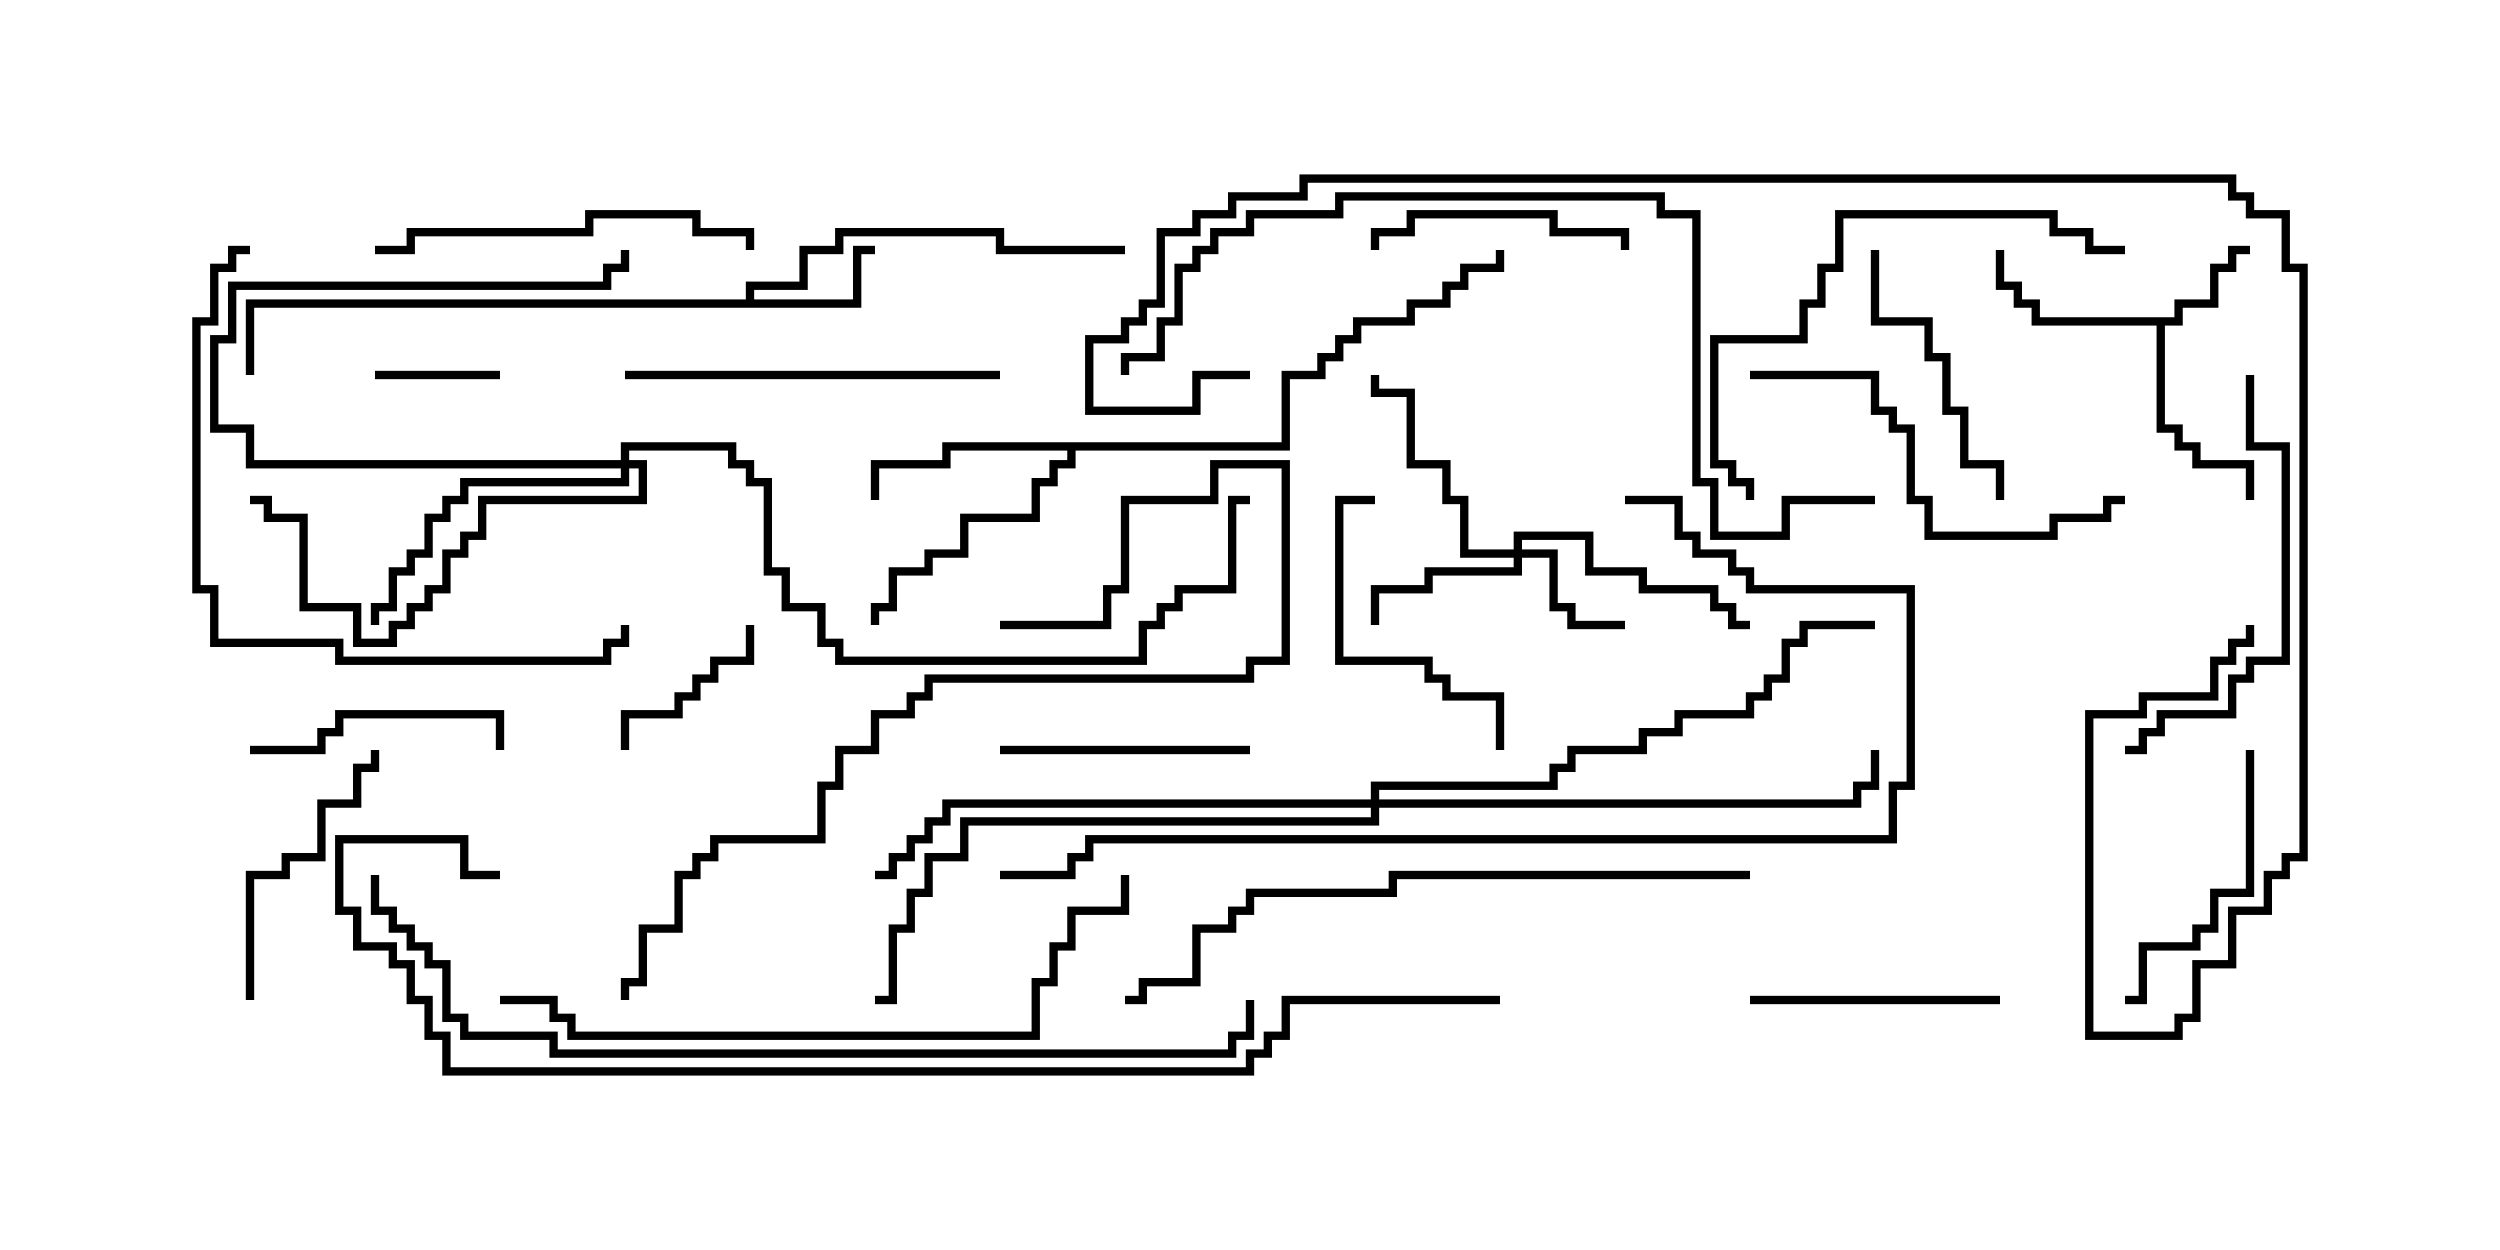 <svg version="1.1" width="30" height="15" xmlns="http://www.w3.org/2000/svg"><path d="M26.093,3.807L26.093,3.593L26.521,3.593L26.521,3.164L26.736,3.164L26.736,2.95L27,2.95L27,3.05L26.836,3.05L26.836,3.264L26.621,3.264L26.621,3.693L26.193,3.693L26.193,3.907L25.979,3.907L25.979,5.093L26.193,5.093L26.193,5.307L26.407,5.307L26.407,5.521L27.05,5.521L27.05,6L26.95,6L26.95,5.621L26.307,5.621L26.307,5.407L26.093,5.407L26.093,5.193L25.879,5.193L25.879,3.907L24.379,3.907L24.379,3.693L24.164,3.693L24.164,3.479L23.95,3.479L23.95,3L24.05,3L24.05,3.379L24.264,3.379L24.264,3.593L24.479,3.593L24.479,3.807z" stroke="none"/><path d="M8.95,3.593L8.95,3.379L9.593,3.379L9.593,2.95L10.021,2.95L10.021,2.736L12.05,2.736L12.05,2.95L13.5,2.95L13.5,3.05L11.95,3.05L11.95,2.836L10.121,2.836L10.121,3.05L9.693,3.05L9.693,3.479L9.05,3.479L9.05,3.593L10.236,3.593L10.236,2.95L10.5,2.95L10.5,3.05L10.336,3.05L10.336,3.693L3.05,3.693L3.05,4.5L2.95,4.5L2.95,3.593z" stroke="none"/><path d="M15.379,5.307L15.379,4.45L15.807,4.45L15.807,4.236L16.021,4.236L16.021,4.021L16.236,4.021L16.236,3.807L16.879,3.807L16.879,3.593L17.307,3.593L17.307,3.379L17.521,3.379L17.521,3.164L17.95,3.164L17.95,3L18.05,3L18.05,3.264L17.621,3.264L17.621,3.479L17.407,3.479L17.407,3.693L16.979,3.693L16.979,3.907L16.336,3.907L16.336,4.121L16.121,4.121L16.121,4.336L15.907,4.336L15.907,4.55L15.479,4.55L15.479,5.407L12.907,5.407L12.907,5.621L12.693,5.621L12.693,5.836L12.479,5.836L12.479,6.264L11.621,6.264L11.621,6.693L11.193,6.693L11.193,6.907L10.764,6.907L10.764,7.336L10.55,7.336L10.55,7.5L10.45,7.5L10.45,7.236L10.664,7.236L10.664,6.807L11.093,6.807L11.093,6.593L11.521,6.593L11.521,6.164L12.379,6.164L12.379,5.736L12.593,5.736L12.593,5.521L12.807,5.521L12.807,5.407L11.407,5.407L11.407,5.621L10.55,5.621L10.55,6L10.45,6L10.45,5.521L11.307,5.521L11.307,5.307z" stroke="none"/><path d="M18.164,6.593L18.164,6.379L19.121,6.379L19.121,6.807L19.764,6.807L19.764,7.021L20.621,7.021L20.621,7.236L20.836,7.236L20.836,7.45L21,7.45L21,7.55L20.736,7.55L20.736,7.336L20.521,7.336L20.521,7.121L19.664,7.121L19.664,6.907L19.021,6.907L19.021,6.479L18.264,6.479L18.264,6.593L18.693,6.593L18.693,7.236L18.907,7.236L18.907,7.45L19.5,7.45L19.5,7.55L18.807,7.55L18.807,7.336L18.593,7.336L18.593,6.693L18.264,6.693L18.264,6.907L17.193,6.907L17.193,7.121L16.55,7.121L16.55,7.5L16.45,7.5L16.45,7.021L17.093,7.021L17.093,6.807L18.164,6.807L18.164,6.693L17.521,6.693L17.521,6.05L17.307,6.05L17.307,5.621L16.879,5.621L16.879,4.764L16.45,4.764L16.45,4.5L16.55,4.5L16.55,4.664L16.979,4.664L16.979,5.521L17.407,5.521L17.407,5.95L17.621,5.95L17.621,6.593z" stroke="none"/><path d="M7.45,5.521L7.45,5.307L8.836,5.307L8.836,5.521L9.05,5.521L9.05,5.736L9.264,5.736L9.264,6.807L9.479,6.807L9.479,7.236L9.907,7.236L9.907,7.664L10.121,7.664L10.121,7.879L13.664,7.879L13.664,7.45L13.879,7.45L13.879,7.236L14.093,7.236L14.093,7.021L14.736,7.021L14.736,5.95L15,5.95L15,6.05L14.836,6.05L14.836,7.121L14.193,7.121L14.193,7.336L13.979,7.336L13.979,7.55L13.764,7.55L13.764,7.979L10.021,7.979L10.021,7.764L9.807,7.764L9.807,7.336L9.379,7.336L9.379,6.907L9.164,6.907L9.164,5.836L8.95,5.836L8.95,5.621L8.736,5.621L8.736,5.407L7.55,5.407L7.55,5.521L7.764,5.521L7.764,6.05L5.836,6.05L5.836,6.479L5.621,6.479L5.621,6.693L5.407,6.693L5.407,7.121L5.193,7.121L5.193,7.336L4.979,7.336L4.979,7.55L4.764,7.55L4.764,7.764L4.236,7.764L4.236,7.336L3.593,7.336L3.593,6.264L3.164,6.264L3.164,6.05L3,6.05L3,5.95L3.264,5.95L3.264,6.164L3.693,6.164L3.693,7.236L4.336,7.236L4.336,7.664L4.664,7.664L4.664,7.45L4.879,7.45L4.879,7.236L5.093,7.236L5.093,7.021L5.307,7.021L5.307,6.593L5.521,6.593L5.521,6.379L5.736,6.379L5.736,5.95L7.664,5.95L7.664,5.621L7.55,5.621L7.55,5.836L5.621,5.836L5.621,6.05L5.407,6.05L5.407,6.264L5.193,6.264L5.193,6.693L4.979,6.693L4.979,6.907L4.764,6.907L4.764,7.336L4.55,7.336L4.55,7.5L4.45,7.5L4.45,7.236L4.664,7.236L4.664,6.807L4.879,6.807L4.879,6.593L5.093,6.593L5.093,6.164L5.307,6.164L5.307,5.95L5.521,5.95L5.521,5.736L7.45,5.736L7.45,5.621L2.95,5.621L2.95,5.193L2.521,5.193L2.521,4.021L2.736,4.021L2.736,3.379L7.236,3.379L7.236,3.164L7.45,3.164L7.45,3L7.55,3L7.55,3.264L7.336,3.264L7.336,3.479L2.836,3.479L2.836,4.121L2.621,4.121L2.621,5.093L3.05,5.093L3.05,5.521z" stroke="none"/><path d="M16.45,9.593L16.45,9.379L18.593,9.379L18.593,9.164L18.807,9.164L18.807,8.95L19.664,8.95L19.664,8.736L20.093,8.736L20.093,8.521L20.95,8.521L20.95,8.307L21.164,8.307L21.164,8.093L21.379,8.093L21.379,7.664L21.593,7.664L21.593,7.45L22.5,7.45L22.5,7.55L21.693,7.55L21.693,7.764L21.479,7.764L21.479,8.193L21.264,8.193L21.264,8.407L21.05,8.407L21.05,8.621L20.193,8.621L20.193,8.836L19.764,8.836L19.764,9.05L18.907,9.05L18.907,9.264L18.693,9.264L18.693,9.479L16.55,9.479L16.55,9.593L22.236,9.593L22.236,9.379L22.45,9.379L22.45,9L22.55,9L22.55,9.479L22.336,9.479L22.336,9.693L16.55,9.693L16.55,9.907L11.621,9.907L11.621,10.336L11.193,10.336L11.193,10.764L10.979,10.764L10.979,11.193L10.764,11.193L10.764,12.05L10.5,12.05L10.5,11.95L10.664,11.95L10.664,11.093L10.879,11.093L10.879,10.664L11.093,10.664L11.093,10.236L11.521,10.236L11.521,9.807L16.45,9.807L16.45,9.693L11.407,9.693L11.407,9.907L11.193,9.907L11.193,10.121L10.979,10.121L10.979,10.336L10.764,10.336L10.764,10.55L10.5,10.55L10.5,10.45L10.664,10.45L10.664,10.236L10.879,10.236L10.879,10.021L11.093,10.021L11.093,9.807L11.307,9.807L11.307,9.593z" stroke="none"/><path d="M6,4.45L6,4.55L4.5,4.55L4.5,4.45z" stroke="none"/><path d="M7.55,9L7.45,9L7.45,8.521L8.093,8.521L8.093,8.307L8.307,8.307L8.307,8.093L8.521,8.093L8.521,7.879L8.95,7.879L8.95,7.5L9.05,7.5L9.05,7.979L8.621,7.979L8.621,8.193L8.407,8.193L8.407,8.407L8.193,8.407L8.193,8.621L7.55,8.621z" stroke="none"/><path d="M3,9.05L3,8.95L3.807,8.95L3.807,8.736L4.021,8.736L4.021,8.521L6.05,8.521L6.05,9L5.95,9L5.95,8.621L4.121,8.621L4.121,8.836L3.907,8.836L3.907,9.05z" stroke="none"/><path d="M16.55,3L16.45,3L16.45,2.736L16.879,2.736L16.879,2.521L18.693,2.521L18.693,2.736L19.55,2.736L19.55,3L19.45,3L19.45,2.836L18.593,2.836L18.593,2.621L16.979,2.621L16.979,2.836L16.55,2.836z" stroke="none"/><path d="M15,8.95L15,9.05L12,9.05L12,8.95z" stroke="none"/><path d="M24,11.95L24,12.05L21,12.05L21,11.95z" stroke="none"/><path d="M3.05,12L2.95,12L2.95,10.45L3.379,10.45L3.379,10.236L3.807,10.236L3.807,9.593L4.236,9.593L4.236,9.164L4.45,9.164L4.45,9L4.55,9L4.55,9.264L4.336,9.264L4.336,9.693L3.907,9.693L3.907,10.336L3.479,10.336L3.479,10.55L3.05,10.55z" stroke="none"/><path d="M26.95,9L27.05,9L27.05,10.764L26.621,10.764L26.621,11.193L26.407,11.193L26.407,11.407L25.764,11.407L25.764,12.05L25.5,12.05L25.5,11.95L25.664,11.95L25.664,11.307L26.307,11.307L26.307,11.093L26.521,11.093L26.521,10.664L26.95,10.664z" stroke="none"/><path d="M18.05,9L17.95,9L17.95,8.407L17.307,8.407L17.307,8.193L17.093,8.193L17.093,7.979L16.021,7.979L16.021,5.95L16.5,5.95L16.5,6.05L16.121,6.05L16.121,7.879L17.193,7.879L17.193,8.093L17.407,8.093L17.407,8.307L18.05,8.307z" stroke="none"/><path d="M22.45,3L22.55,3L22.55,3.807L23.193,3.807L23.193,4.236L23.407,4.236L23.407,4.879L23.621,4.879L23.621,5.521L24.05,5.521L24.05,6L23.95,6L23.95,5.621L23.521,5.621L23.521,4.979L23.307,4.979L23.307,4.336L23.093,4.336L23.093,3.907L22.45,3.907z" stroke="none"/><path d="M4.5,3.05L4.5,2.95L4.879,2.95L4.879,2.736L7.021,2.736L7.021,2.521L8.407,2.521L8.407,2.736L9.05,2.736L9.05,3L8.95,3L8.95,2.836L8.307,2.836L8.307,2.621L7.121,2.621L7.121,2.836L4.979,2.836L4.979,3.05z" stroke="none"/><path d="M7.5,4.55L7.5,4.45L12,4.45L12,4.55z" stroke="none"/><path d="M26.95,4.5L27.05,4.5L27.05,5.307L27.479,5.307L27.479,7.979L27.05,7.979L27.05,8.193L26.836,8.193L26.836,8.621L25.979,8.621L25.979,8.836L25.764,8.836L25.764,9.05L25.5,9.05L25.5,8.95L25.664,8.95L25.664,8.736L25.879,8.736L25.879,8.521L26.736,8.521L26.736,8.093L26.95,8.093L26.95,7.879L27.379,7.879L27.379,5.407L26.95,5.407z" stroke="none"/><path d="M21,4.55L21,4.45L22.55,4.45L22.55,4.879L22.764,4.879L22.764,5.093L22.979,5.093L22.979,5.95L23.193,5.95L23.193,6.379L24.593,6.379L24.593,6.164L25.236,6.164L25.236,5.95L25.5,5.95L25.5,6.05L25.336,6.05L25.336,6.264L24.693,6.264L24.693,6.479L23.093,6.479L23.093,6.05L22.879,6.05L22.879,5.193L22.664,5.193L22.664,4.979L22.45,4.979L22.45,4.55z" stroke="none"/><path d="M21.05,6L20.95,6L20.95,5.836L20.736,5.836L20.736,5.621L20.521,5.621L20.521,4.021L21.593,4.021L21.593,3.593L21.807,3.593L21.807,3.164L22.021,3.164L22.021,2.521L24.693,2.521L24.693,2.736L25.121,2.736L25.121,2.95L25.5,2.95L25.5,3.05L25.021,3.05L25.021,2.836L24.593,2.836L24.593,2.621L22.121,2.621L22.121,3.264L21.907,3.264L21.907,3.693L21.693,3.693L21.693,4.121L20.621,4.121L20.621,5.521L20.836,5.521L20.836,5.736L21.05,5.736z" stroke="none"/><path d="M12,7.55L12,7.45L13.236,7.45L13.236,7.021L13.45,7.021L13.45,5.95L14.521,5.95L14.521,5.521L15.479,5.521L15.479,7.979L15.05,7.979L15.05,8.193L11.193,8.193L11.193,8.407L10.979,8.407L10.979,8.621L10.55,8.621L10.55,9.05L10.121,9.05L10.121,9.479L9.907,9.479L9.907,10.121L8.621,10.121L8.621,10.336L8.407,10.336L8.407,10.55L8.193,10.55L8.193,11.193L7.764,11.193L7.764,11.836L7.55,11.836L7.55,12L7.45,12L7.45,11.736L7.664,11.736L7.664,11.093L8.093,11.093L8.093,10.45L8.307,10.45L8.307,10.236L8.521,10.236L8.521,10.021L9.807,10.021L9.807,9.379L10.021,9.379L10.021,8.95L10.45,8.95L10.45,8.521L10.879,8.521L10.879,8.307L11.093,8.307L11.093,8.093L14.95,8.093L14.95,7.879L15.379,7.879L15.379,5.621L14.621,5.621L14.621,6.05L13.55,6.05L13.55,7.121L13.336,7.121L13.336,7.55z" stroke="none"/><path d="M3,2.95L3,3.05L2.836,3.05L2.836,3.264L2.621,3.264L2.621,3.907L2.407,3.907L2.407,7.021L2.621,7.021L2.621,7.664L4.121,7.664L4.121,7.879L7.236,7.879L7.236,7.664L7.45,7.664L7.45,7.5L7.55,7.5L7.55,7.764L7.336,7.764L7.336,7.979L4.021,7.979L4.021,7.764L2.521,7.764L2.521,7.121L2.307,7.121L2.307,3.807L2.521,3.807L2.521,3.164L2.736,3.164L2.736,2.95z" stroke="none"/><path d="M21,10.45L21,10.55L16.764,10.55L16.764,10.764L15.05,10.764L15.05,10.979L14.836,10.979L14.836,11.193L14.407,11.193L14.407,11.836L13.764,11.836L13.764,12.05L13.5,12.05L13.5,11.95L13.664,11.95L13.664,11.736L14.307,11.736L14.307,11.093L14.736,11.093L14.736,10.879L14.95,10.879L14.95,10.664L16.664,10.664L16.664,10.45z" stroke="none"/><path d="M6,12.05L6,11.95L6.693,11.95L6.693,12.164L6.907,12.164L6.907,12.379L12.379,12.379L12.379,11.736L12.593,11.736L12.593,11.307L12.807,11.307L12.807,10.879L13.45,10.879L13.45,10.5L13.55,10.5L13.55,10.979L12.907,10.979L12.907,11.407L12.693,11.407L12.693,11.836L12.479,11.836L12.479,12.479L6.807,12.479L6.807,12.264L6.593,12.264L6.593,12.05z" stroke="none"/><path d="M12,10.55L12,10.45L12.807,10.45L12.807,10.236L13.021,10.236L13.021,10.021L22.664,10.021L22.664,9.379L22.879,9.379L22.879,7.121L20.95,7.121L20.95,6.907L20.736,6.907L20.736,6.693L20.307,6.693L20.307,6.479L20.093,6.479L20.093,6.05L19.5,6.05L19.5,5.95L20.193,5.95L20.193,6.379L20.407,6.379L20.407,6.593L20.836,6.593L20.836,6.807L21.05,6.807L21.05,7.021L22.979,7.021L22.979,9.479L22.764,9.479L22.764,10.121L13.121,10.121L13.121,10.336L12.907,10.336L12.907,10.55z" stroke="none"/><path d="M22.5,5.95L22.5,6.05L21.479,6.05L21.479,6.479L20.521,6.479L20.521,5.836L20.307,5.836L20.307,2.621L19.879,2.621L19.879,2.407L16.121,2.407L16.121,2.621L15.05,2.621L15.05,2.836L14.621,2.836L14.621,3.05L14.407,3.05L14.407,3.264L14.193,3.264L14.193,3.907L13.979,3.907L13.979,4.336L13.55,4.336L13.55,4.5L13.45,4.5L13.45,4.236L13.879,4.236L13.879,3.807L14.093,3.807L14.093,3.164L14.307,3.164L14.307,2.95L14.521,2.95L14.521,2.736L14.95,2.736L14.95,2.521L16.021,2.521L16.021,2.307L19.979,2.307L19.979,2.521L20.407,2.521L20.407,5.736L20.621,5.736L20.621,6.379L21.379,6.379L21.379,5.95z" stroke="none"/><path d="M4.45,10.5L4.55,10.5L4.55,10.879L4.764,10.879L4.764,11.093L4.979,11.093L4.979,11.307L5.193,11.307L5.193,11.521L5.407,11.521L5.407,12.164L5.621,12.164L5.621,12.379L6.693,12.379L6.693,12.593L14.736,12.593L14.736,12.379L14.95,12.379L14.95,12L15.05,12L15.05,12.479L14.836,12.479L14.836,12.693L6.593,12.693L6.593,12.479L5.521,12.479L5.521,12.264L5.307,12.264L5.307,11.621L5.093,11.621L5.093,11.407L4.879,11.407L4.879,11.193L4.664,11.193L4.664,10.979L4.45,10.979z" stroke="none"/><path d="M18,11.95L18,12.05L15.479,12.05L15.479,12.479L15.264,12.479L15.264,12.693L15.05,12.693L15.05,12.907L5.307,12.907L5.307,12.479L5.093,12.479L5.093,12.05L4.879,12.05L4.879,11.621L4.664,11.621L4.664,11.407L4.236,11.407L4.236,10.979L4.021,10.979L4.021,10.021L5.621,10.021L5.621,10.45L6,10.45L6,10.55L5.521,10.55L5.521,10.121L4.121,10.121L4.121,10.879L4.336,10.879L4.336,11.307L4.764,11.307L4.764,11.521L4.979,11.521L4.979,11.95L5.193,11.95L5.193,12.379L5.407,12.379L5.407,12.807L14.95,12.807L14.95,12.593L15.164,12.593L15.164,12.379L15.379,12.379L15.379,11.95z" stroke="none"/><path d="M15,4.45L15,4.55L14.407,4.55L14.407,4.979L13.021,4.979L13.021,4.021L13.45,4.021L13.45,3.807L13.664,3.807L13.664,3.593L13.879,3.593L13.879,2.736L14.307,2.736L14.307,2.521L14.736,2.521L14.736,2.307L15.593,2.307L15.593,2.093L26.836,2.093L26.836,2.307L27.05,2.307L27.05,2.521L27.479,2.521L27.479,3.164L27.693,3.164L27.693,10.336L27.479,10.336L27.479,10.55L27.264,10.55L27.264,10.979L26.836,10.979L26.836,11.621L26.407,11.621L26.407,12.264L26.193,12.264L26.193,12.479L25.021,12.479L25.021,8.521L25.664,8.521L25.664,8.307L26.521,8.307L26.521,7.879L26.736,7.879L26.736,7.664L26.95,7.664L26.95,7.5L27.05,7.5L27.05,7.764L26.836,7.764L26.836,7.979L26.621,7.979L26.621,8.407L25.764,8.407L25.764,8.621L25.121,8.621L25.121,12.379L26.093,12.379L26.093,12.164L26.307,12.164L26.307,11.521L26.736,11.521L26.736,10.879L27.164,10.879L27.164,10.45L27.379,10.45L27.379,10.236L27.593,10.236L27.593,3.264L27.379,3.264L27.379,2.621L26.95,2.621L26.95,2.407L26.736,2.407L26.736,2.193L15.693,2.193L15.693,2.407L14.836,2.407L14.836,2.621L14.407,2.621L14.407,2.836L13.979,2.836L13.979,3.693L13.764,3.693L13.764,3.907L13.55,3.907L13.55,4.121L13.121,4.121L13.121,4.879L14.307,4.879L14.307,4.45z" stroke="none"/></svg>